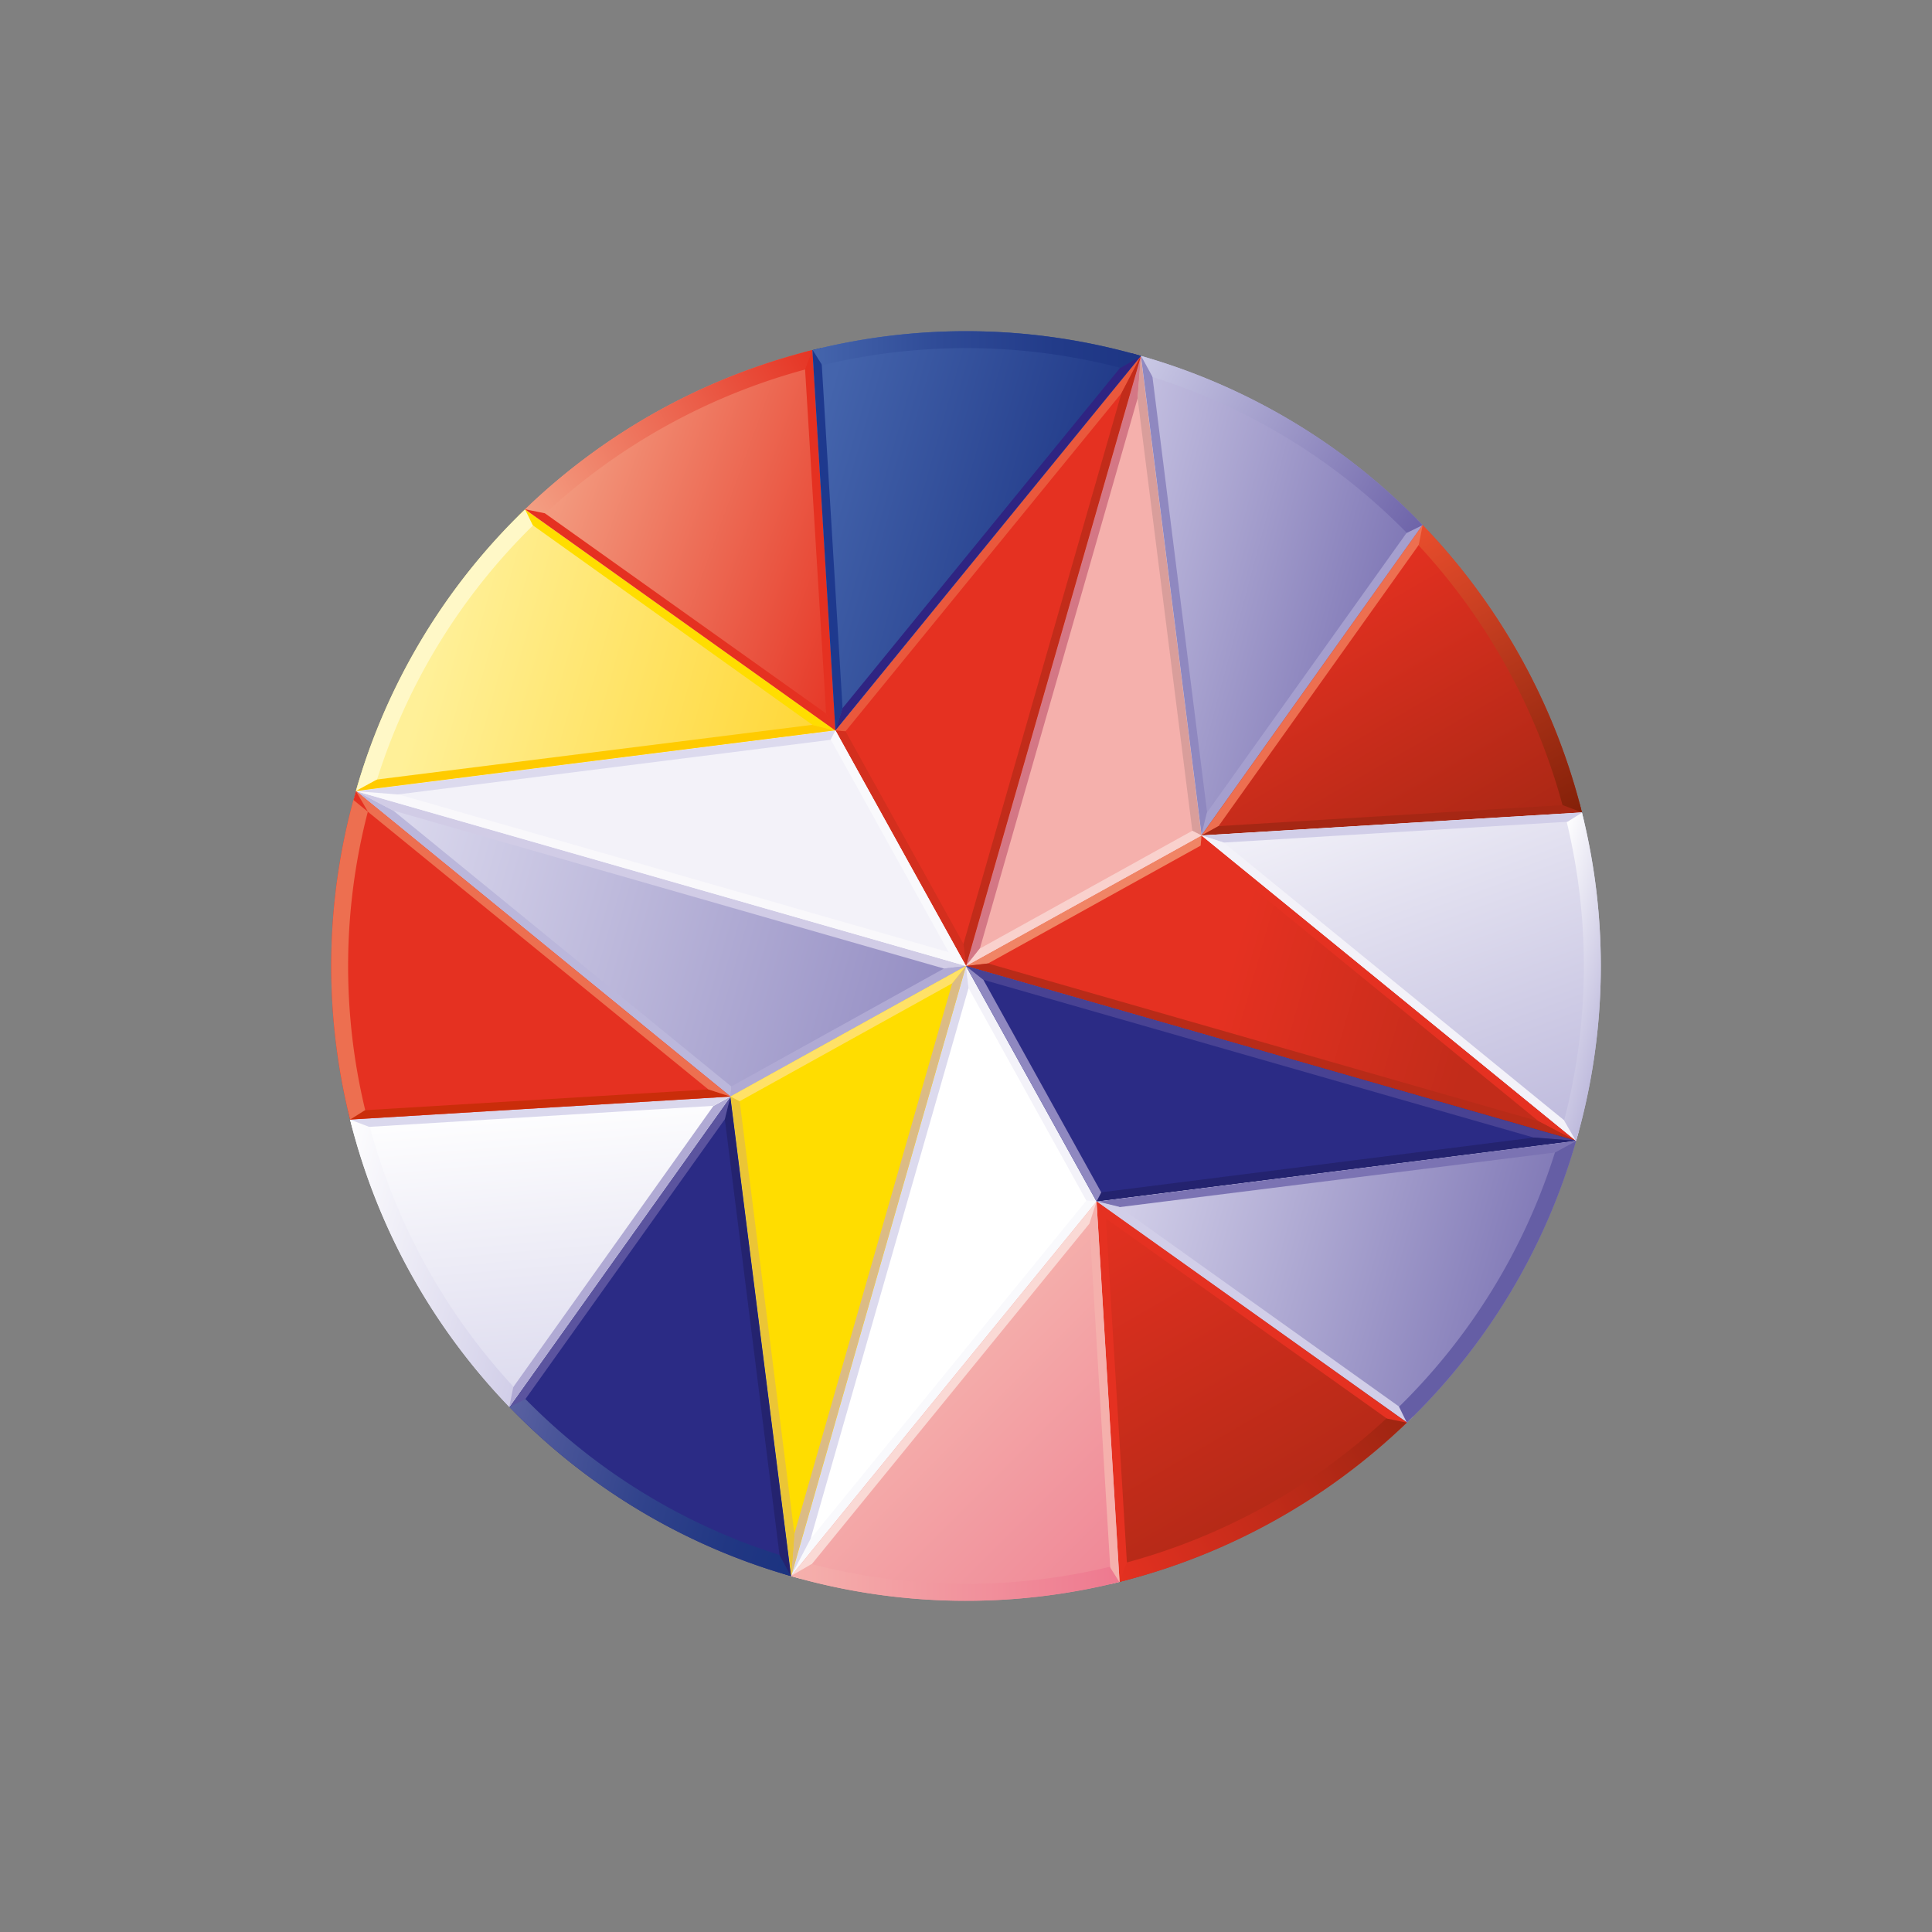 <svg xmlns="http://www.w3.org/2000/svg" xmlns:xlink="http://www.w3.org/1999/xlink" viewBox="0 0 35 35"><rect x="0" y="0" width="35" height="35" fill="#808080" stroke="none"/><defs><style>.a{fill:#fff;}.b{fill:url(#a);}.c{fill:#e53121;}.d{fill:#f08465;}.e{fill:#b82b18;}.f{fill:#f5b0ac;}.g{fill:#d47785;}.h{fill:#d99e9b;}.i{fill:#f9d1cd;}.j{fill:none;}.k{fill:#f9f9fc;}.l{fill:#f3f2f9;}.m{fill:#dcdaee;}.n{fill:#2b2b85;}.o{fill:#484293;}.p{fill:#24236f;}.q{fill:#8f88c0;}.r{fill:url(#b);}.s{fill:#bbb7db;}.t{fill:#b0aad4;}.u{fill:#d1cce6;}.v{fill:#fd0;}.w{fill:#dbbb85;}.x{fill:#ebc536;}.y{fill:#ffe167;}.z{fill:#ea583c;}.aa{fill:#d42f1e;}.ab{fill:#c22c1a;}.ac{fill:#f9f8fb;}.ad{fill:url(#c);}.ae{fill:#a59fce;}.af{fill:url(#d);}.ag{fill:url(#e);}.ah{fill:#ed6f50;}.ai{fill:#a62714;}.aj{fill:url(#f);}.ak{fill:url(#g);}.al{fill:#d1cee8;}.am{fill:url(#h);}.an{fill:url(#i);}.ao{fill:#ffcb00;}.ap{fill:#fff8c7;}.aq{fill:url(#j);}.ar{fill:url(#k);}.as{fill:url(#l);}.at{fill:#1e398e;}.au{fill:#2f2482;}.av{fill:url(#m);}.aw{fill:#5b549f;}.ax{fill:url(#n);}.ay{fill:url(#o);}.az{fill:#dad8ed;}.ba{fill:url(#p);}.bb{fill:#ca2d0a;}.bc{fill:url(#q);}.bd{fill:#7b73b3;}.be{fill:#655ea5;}.bf{fill:url(#r);}.bg{fill:url(#s);}.bh{fill:url(#t);}.bi{fill:#fad9d5;}.bj{fill:url(#u);}</style><linearGradient id="a" x1="4888.922" y1="-5027.878" x2="4940.561" y2="-5027.878" gradientTransform="matrix(0.085, 0.024, 0.024, -0.085, -272.492, -527.581)" gradientUnits="userSpaceOnUse"><stop offset="0" stop-color="#e53121"/><stop offset="1" stop-color="#c22c1a"/></linearGradient><linearGradient id="b" x1="4712.849" y1="-5066.238" x2="4842.438" y2="-5066.238" gradientTransform="matrix(0.085, 0.024, 0.024, -0.085, -272.492, -527.581)" gradientUnits="userSpaceOnUse"><stop offset="0" stop-color="#dcdaee"/><stop offset="1" stop-color="#8f88c0"/></linearGradient><linearGradient id="c" x1="670.771" y1="-1895.038" x2="648.811" y2="-1889.154" gradientTransform="matrix(0.266, 0, 0, -0.266, -153.033, -492.17)" gradientUnits="userSpaceOnUse"><stop offset="0" stop-color="#7b73b3"/><stop offset="1" stop-color="#c6c2e2"/></linearGradient><linearGradient id="d" x1="3263.307" y1="-6232.187" x2="3204.119" y2="-6198.015" gradientTransform="matrix(0.089, 0, 0, -0.089, -264.536, -545.183)" gradientUnits="userSpaceOnUse"><stop offset="0" stop-color="#6c62a8"/><stop offset="1" stop-color="#cbcae6"/></linearGradient><linearGradient id="e" x1="662.417" y1="-1891.414" x2="674.216" y2="-1911.85" gradientTransform="matrix(0.266, 0, 0, -0.266, -153.033, -492.17)" gradientUnits="userSpaceOnUse"><stop offset="0" stop-color="#e53121"/><stop offset="1" stop-color="#a62714"/></linearGradient><linearGradient id="f" x1="3262.011" y1="-6232.773" x2="3296.185" y2="-6291.964" gradientTransform="matrix(0.089, 0, 0, -0.089, -264.536, -545.183)" gradientUnits="userSpaceOnUse"><stop offset="0" stop-color="#e84d2c"/><stop offset="1" stop-color="#811f08"/></linearGradient><linearGradient id="g" x1="668.747" y1="-1902.68" x2="678.837" y2="-1930.4" gradientTransform="matrix(0.266, 0, 0, -0.266, -153.033, -492.17)" gradientUnits="userSpaceOnUse"><stop offset="0" stop-color="#f3f2f9"/><stop offset="1" stop-color="#bbb7db"/></linearGradient><linearGradient id="h" x1="3282.848" y1="-6321.34" x2="3303.043" y2="-6327.131" gradientTransform="matrix(0.089, 0, 0, -0.089, -264.536, -545.183)" gradientUnits="userSpaceOnUse"><stop offset="0" stop-color="#fff"/><stop offset="1" stop-color="#bbb7db"/></linearGradient><linearGradient id="i" x1="4713.966" y1="-5014.016" x2="4799.666" y2="-5014.016" gradientTransform="matrix(0.085, 0.024, 0.024, -0.085, -272.492, -527.581)" gradientUnits="userSpaceOnUse"><stop offset="0" stop-color="#fff098"/><stop offset="1" stop-color="#ffd530"/></linearGradient><linearGradient id="j" x1="612.535" y1="-1880.185" x2="637.19" y2="-1889.159" gradientTransform="matrix(0.266, 0, 0, -0.266, -153.033, -492.17)" gradientUnits="userSpaceOnUse"><stop offset="0" stop-color="#f4a286"/><stop offset="1" stop-color="#e53121"/></linearGradient><linearGradient id="k" x1="610.623" y1="-1885.22" x2="631.059" y2="-1873.422" xlink:href="#j"/><linearGradient id="l" x1="4777.676" y1="-4962.369" x2="4842.487" y2="-4962.369" gradientTransform="matrix(0.085, 0.024, 0.024, -0.085, -272.492, -527.581)" gradientUnits="userSpaceOnUse"><stop offset="0" stop-color="#4464ac"/><stop offset="1" stop-color="#1d3584"/></linearGradient><linearGradient id="m" x1="630.914" y1="-1874.069" x2="653.285" y2="-1874.069" gradientTransform="matrix(0.266, 0, 0, -0.266, -153.032, -492.17)" gradientUnits="userSpaceOnUse"><stop offset="0" stop-color="#4464ac"/><stop offset="0.373" stop-color="#2f4b97"/><stop offset="0.728" stop-color="#223b89"/><stop offset="1" stop-color="#1d3584"/></linearGradient><linearGradient id="n" x1="3073.082" y1="-6418.922" x2="3136.595" y2="-6437.134" gradientTransform="matrix(0.089, 0, 0, -0.089, -264.536, -545.183)" gradientUnits="userSpaceOnUse"><stop offset="0" stop-color="#5b62a2"/><stop offset="0.152" stop-color="#4c579a"/><stop offset="0.482" stop-color="#31438c"/><stop offset="0.776" stop-color="#213783"/><stop offset="1" stop-color="#1b3380"/></linearGradient><linearGradient id="o" x1="612.053" y1="-1925.088" x2="613.941" y2="-1946.671" gradientTransform="matrix(0.266, 0, 0, -0.266, -153.033, -492.17)" gradientUnits="userSpaceOnUse"><stop offset="0" stop-color="#fff"/><stop offset="1" stop-color="#dad8ed"/></linearGradient><linearGradient id="p" x1="3036.012" y1="-6375.965" x2="3082.82" y2="-6389.387" gradientTransform="matrix(0.089, 0, 0, -0.089, -264.536, -545.183)" gradientUnits="userSpaceOnUse"><stop offset="0" stop-color="#fff"/><stop offset="1" stop-color="#d1cee8"/></linearGradient><linearGradient id="q" x1="4881.431" y1="-5080.101" x2="4972.162" y2="-5080.101" gradientTransform="matrix(0.085, 0.024, 0.024, -0.085, -272.492, -527.581)" gradientUnits="userSpaceOnUse"><stop offset="0" stop-color="#d1cee8"/><stop offset="1" stop-color="#7b73b3"/></linearGradient><linearGradient id="r" x1="649.53" y1="-1932.107" x2="662.859" y2="-1955.194" gradientTransform="matrix(0.266, 0, 0, -0.266, -153.033, -492.17)" gradientUnits="userSpaceOnUse"><stop offset="0" stop-color="#e53121"/><stop offset="1" stop-color="#b02916"/></linearGradient><linearGradient id="s" x1="651.304" y1="-1958.593" x2="671.739" y2="-1946.795" gradientTransform="matrix(0.266, 0, 0, -0.266, -153.033, -492.17)" gradientUnits="userSpaceOnUse"><stop offset="0" stop-color="#e53121"/><stop offset="1" stop-color="#9d2511"/></linearGradient><linearGradient id="t" x1="934.048" y1="-1742.685" x2="948.649" y2="-1757.287" gradientTransform="matrix(0.266, 0, 0, -0.266, -231.71, -438.746)" gradientUnits="userSpaceOnUse"><stop offset="0" stop-color="#f5b0ac"/><stop offset="1" stop-color="#ef8495"/></linearGradient><linearGradient id="u" x1="941.246" y1="-1958.038" x2="963.616" y2="-1958.038" gradientTransform="matrix(0.266, 0, 0, -0.266, -235.964, -492.17)" gradientUnits="userSpaceOnUse"><stop offset="0" stop-color="#f5b0ac"/><stop offset="1" stop-color="#ee788f"/></linearGradient></defs><title>sns</title><path class="a" d="M28.943,17.505A11.44,11.44,0,1,1,17.5,6.066,11.439,11.439,0,0,1,28.943,17.505Z"/><circle class="a" cx="17.5" cy="17.5" r="11.491"/><path class="b" d="M17.5,17.5l4.267-2.365,6.785,5.534L17.5,17.5"/><path class="c" d="M21.766,15.135l6.786,5.534-.676-.354-6.125-5Z"/><path class="d" d="M17.5,17.5l4.267-2.365-.016.184L17.9,17.454Z"/><path class="e" d="M28.551,20.669,17.5,17.5l.4-.046,9.977,2.861Z"/><path class="f" d="M17.5,17.5l4.267-2.365-1.1-8.687L17.5,17.5"/><path class="g" d="M20.669,6.448,17.5,17.5l.251-.315,2.86-9.977Z"/><path class="h" d="M21.766,15.135l-1.1-8.687-.058.76L21.6,15.05Z"/><path class="i" d="M17.5,17.5l4.267-2.365L21.6,15.05l-3.851,2.135Z"/><path class="j" d="M17.5,17.5l2.365,4.266-5.534,6.786L17.5,17.5"/><path class="k" d="M19.865,21.766l-5.534,6.786.354-.676L19.68,21.75Z"/><path class="l" d="M17.5,17.5l2.365,4.266-.185-.016L17.546,17.9Z"/><path class="m" d="M14.331,28.552,17.5,17.5l.046.4-2.861,9.977Z"/><path class="n" d="M17.5,17.5l2.365,4.266,8.687-1.1L17.5,17.5"/><path class="o" d="M28.552,20.669,17.5,17.5l.315.25,9.977,2.86Z"/><path class="p" d="M19.865,21.766l8.687-1.1-.76-.059L19.95,21.6Z"/><path class="q" d="M17.5,17.5l2.365,4.266.085-.165L17.815,17.75Z"/><path class="r" d="M17.5,17.5l-4.266,2.365L6.449,14.33,17.5,17.5"/><path class="s" d="M13.234,19.865,6.449,14.33l.675.354,6.126,5Z"/><path class="t" d="M17.5,17.5l-4.266,2.365.016-.184L17.1,17.546Z"/><path class="u" d="M6.449,14.33,17.5,17.5l-.4.046L7.124,14.684Z"/><path class="v" d="M17.5,17.5l-4.266,2.365,1.1,8.687L17.5,17.5"/><path class="w" d="M14.331,28.552,17.5,17.5l-.251.315-2.86,9.976Z"/><path class="x" d="M13.234,19.865l1.1,8.687.058-.761L13.4,19.95Z"/><path class="y" d="M17.5,17.5l-4.266,2.365.165.085,3.85-2.135Z"/><path class="c" d="M17.5,17.5l-2.365-4.267,5.534-6.785L17.5,17.5"/><path class="z" d="M15.135,13.233l5.534-6.785-.353.676-5,6.126Z"/><path class="aa" d="M17.5,17.5l-2.365-4.267.184.017L17.454,17.1Z"/><path class="ab" d="M20.669,6.448,17.5,17.5l-.046-.4,2.862-9.977Z"/><path class="l" d="M17.5,17.5l-2.365-4.267-8.687,1.1L17.5,17.5"/><path class="ac" d="M6.448,14.33,17.5,17.5l-.315-.251-9.977-2.86Z"/><path class="m" d="M15.135,13.233l-8.687,1.1.76.059,7.842-.99Z"/><path class="k" d="M17.5,17.5l-2.365-4.267-.085.166,2.135,3.85Z"/><path class="ad" d="M25.772,9.512a11.437,11.437,0,0,0-5.1-3.064l1.1,8.687,4-5.623Z"/><path class="q" d="M20.669,6.448l1.1,8.687.1-.409L20.837,6.5l-.168-.049Z"/><path class="ae" d="M25.663,9.4l-3.8,5.324-.1.409,4.006-5.623c-.036-.038-.072-.074-.109-.11Z"/><path class="af" d="M25.772,9.512a11.437,11.437,0,0,0-5.1-3.064l.209.383a11.124,11.124,0,0,1,4.605,2.823l.29-.142Z"/><path class="ag" d="M21.766,15.135l4.006-5.623a11.542,11.542,0,0,1,2.885,5.206l-6.89.417Z"/><path class="ah" d="M25.772,9.512l-4.006,5.623.311-.172,3.8-5.337c-.036-.038-.071-.076-.108-.113Z"/><path class="ai" d="M28.618,14.566l-6.541.4-.311.172,6.891-.417C28.645,14.667,28.632,14.616,28.618,14.566Z"/><path class="aj" d="M28.306,14.584A11.267,11.267,0,0,0,25.7,9.88l.073-.368a11.553,11.553,0,0,1,2.886,5.206l-.352-.134Z"/><path class="ak" d="M21.766,15.135l6.892-.417a11.453,11.453,0,0,1-.106,5.951Z"/><path class="al" d="M28.658,14.718l-6.891.417.4.129,6.526-.395c-.012-.05-.023-.1-.036-.151Z"/><path class="l" d="M28.551,20.669q.024-.081.045-.162l-6.428-5.243-.4-.129,6.785,5.534Z"/><path class="am" d="M28.336,20.3a11.13,11.13,0,0,0,.048-5.405l.274-.172a11.453,11.453,0,0,1-.106,5.951Z"/><path class="an" d="M9.512,9.228a11.452,11.452,0,0,0-3.064,5.1l8.687-1.1L9.512,9.228Z"/><path class="ao" d="M6.448,14.33l8.687-1.1-.41-.1L6.5,14.163C6.481,14.219,6.464,14.274,6.448,14.33Z"/><path class="v" d="M9.4,9.336l5.324,3.8.41.1L9.513,9.228,9.4,9.336Z"/><path class="ap" d="M9.512,9.228a11.438,11.438,0,0,0-3.063,5.1l.382-.208a11.13,11.13,0,0,1,2.823-4.6Z"/><path class="aq" d="M15.135,13.233,9.512,9.228a11.542,11.542,0,0,1,5.206-2.885l.417,6.89Z"/><path class="c" d="M9.513,9.228l5.622,4.005-.172-.309-5.337-3.8Zm5.053-2.846.4,6.542.171.309-.416-6.89-.152.039Z"/><path class="ar" d="M14.585,6.694A11.242,11.242,0,0,0,9.88,9.3l-.368-.074a11.542,11.542,0,0,1,5.206-2.885l-.134.352Z"/><path class="as" d="M15.135,13.233l-.417-6.89a11.432,11.432,0,0,1,5.951.106Z"/><path class="at" d="M14.718,6.342l.417,6.891.129-.4-.395-6.526-.151.036Z"/><path class="au" d="M20.669,6.448,20.507,6.4l-5.243,6.429-.129.4,5.534-6.785Z"/><path class="av" d="M20.3,6.664a11.131,11.131,0,0,0-5.405-.048l-.172-.273a11.432,11.432,0,0,1,5.951.106l-.374.215Z"/><path class="n" d="M9.228,25.488a11.458,11.458,0,0,0,5.1,3.064l-1.1-8.687Z"/><path class="p" d="M14.331,28.552l-1.1-8.687-.1.409L14.163,28.5Z"/><path class="aw" d="M9.337,25.6l3.794-5.324.1-.409L9.228,25.488l.109.11Z"/><path class="ax" d="M9.228,25.488a11.449,11.449,0,0,0,5.1,3.064l-.208-.383a11.14,11.14,0,0,1-4.6-2.823Z"/><path class="ay" d="M13.234,19.865,9.228,25.488a11.547,11.547,0,0,1-2.885-5.206l6.891-.417Z"/><path class="t" d="M9.228,25.488l4.006-5.623-.311.172-3.8,5.338.107.113Z"/><path class="az" d="M6.382,20.433l6.541-.4.311-.172-6.891.417c.012.051.026.1.039.151Z"/><path class="ba" d="M6.7,20.416A11.243,11.243,0,0,0,9.3,25.12l-.074.368a11.542,11.542,0,0,1-2.885-5.206l.352.134Z"/><path class="c" d="M13.234,19.865l-6.891.417a11.432,11.432,0,0,1,.106-5.951l6.785,5.534Z"/><path class="bb" d="M6.343,20.281l6.891-.416-.4-.129-6.526.395c.011.05.023.1.036.151Z"/><path class="ah" d="M6.449,14.33c-.016.055-.031.109-.045.163l6.429,5.243.4.129L6.449,14.331Zm.215.374a11.135,11.135,0,0,0-.048,5.406l-.273.172a11.452,11.452,0,0,1,.105-5.951l.217.373Z"/><path class="bc" d="M25.488,25.771a11.438,11.438,0,0,0,3.063-5.1l-8.686,1.1,5.623,4.005Z"/><path class="bd" d="M28.552,20.669l-8.687,1.1.409.1L28.5,20.837c.017-.056.033-.112.049-.168Z"/><path class="al" d="M25.6,25.663l-5.324-3.8-.41-.1,5.623,4.006.111-.108Z"/><path class="be" d="M25.488,25.772a11.441,11.441,0,0,0,3.063-5.1l-.382.208a11.132,11.132,0,0,1-2.824,4.605l.143.291Z"/><path class="bf" d="M19.865,21.766l5.623,4.005a11.558,11.558,0,0,1-5.206,2.886Z"/><path class="c" d="M25.488,25.772l-5.623-4.006.172.31,5.337,3.8.114-.107Zm-5.054,2.846-.4-6.541-.172-.31.417,6.89Z"/><path class="bg" d="M20.416,28.305a11.245,11.245,0,0,0,4.7-2.608l.368.075a11.563,11.563,0,0,1-5.206,2.886l.134-.353Z"/><path class="bh" d="M19.865,21.766l.417,6.891a11.463,11.463,0,0,1-5.951-.105l5.534-6.786Z"/><path class="f" d="M20.282,28.657l-.417-6.89-.129.4.395,6.527Z"/><path class="bi" d="M14.331,28.552l.162.045,5.243-6.43.129-.4-5.534,6.786Z"/><path class="bj" d="M14.705,28.335a11.131,11.131,0,0,0,5.4.049l.172.274a11.448,11.448,0,0,1-5.95-.106l.373-.216Z"/></svg>